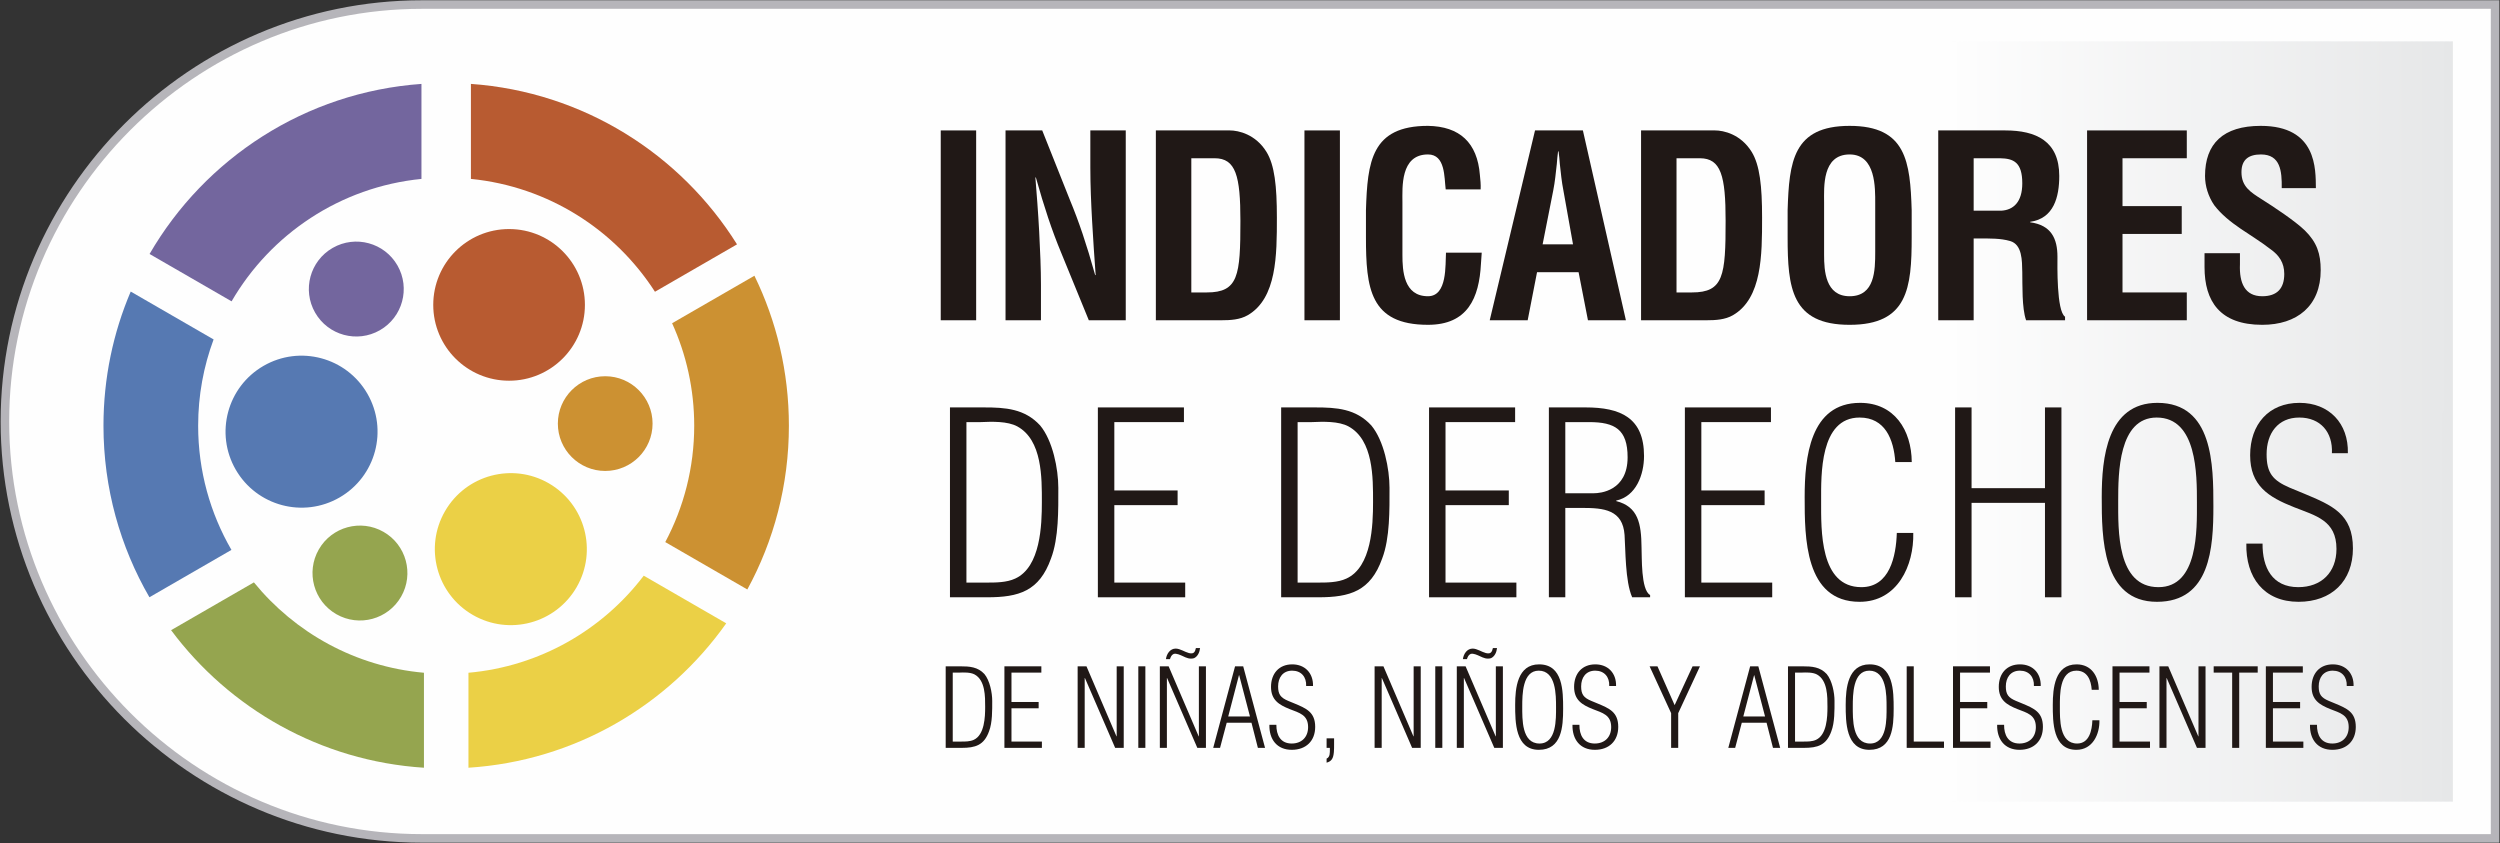 <?xml version="1.0" encoding="UTF-8"?>
<!DOCTYPE svg PUBLIC "-//W3C//DTD SVG 1.1//EN" "http://www.w3.org/Graphics/SVG/1.1/DTD/svg11.dtd">
<!-- Creator: CorelDRAW 2018 (64 Bit) -->
<svg xmlns="http://www.w3.org/2000/svg" xml:space="preserve" width="691px" height="233px" version="1.1" shape-rendering="geometricPrecision" text-rendering="geometricPrecision" image-rendering="optimizeQuality" fill-rule="evenodd" clip-rule="evenodd"
viewBox="0 0 691 233"
 xmlns:xlink="http://www.w3.org/1999/xlink">
 <rect x="0" y="0" width="691" height="233" fill="#333333" stroke="none"/>
 <defs>
   <mask id="id0">
     <linearGradient id="id1" gradientUnits="userSpaceOnUse" x1="677.98" y1="105.17" x2="537.5" y2="105.16">
      <stop offset="0" stop-opacity="1" stop-color="white"/>
      <stop offset="1" stop-opacity="0" stop-color="white"/>
     </linearGradient>
    <rect fill="url(#id1)" x="11.84" y="10.24" width="667.32" height="212.52"/>
   </mask>
 </defs>
 <g id="Capa_x0020_1">
  <path fill="#FEFEFE" d="M689.64 1.26l-573.05 0c-63.38,0 -115.23,51.86 -115.23,115.24l0 0c0,63.38 51.85,115.23 115.23,115.23l573.05 0 0 -230.47z"/>
  <path fill="#B6B5BA" fill-rule="nonzero" d="M688.46 2.44l-571.87 0c-31.36,0 -59.88,12.84 -80.55,33.51 -20.67,20.67 -33.5,49.19 -33.5,80.55 0,31.36 12.83,59.88 33.5,80.55 20.67,20.67 49.19,33.5 80.55,33.5l571.87 0 0 -228.11zm-571.87 -2.36l574.23 0 0 232.83 -574.23 0c-32.01,0 -61.12,-13.09 -82.22,-34.19 -21.1,-21.1 -34.19,-50.2 -34.19,-82.22 0,-32.02 13.09,-61.12 34.19,-82.22 21.1,-21.1 50.21,-34.2 82.22,-34.2z"/>
  <path fill="#E6E7E8" mask="url(#id0)" d="M677.98 11.42l-559.88 0c-57.8,0 -105.08,47.29 -105.08,105.08l0 0c0,57.79 47.28,105.08 105.08,105.08l559.88 0 0 -210.16z"/>
  <path fill="#73669E" d="M41.34 70.2c15.31,-26.4 43.02,-44.72 75.15,-47.01l0 26.26c-22.44,2.23 -41.7,15.27 -52.48,33.84l-22.67 -13.09z"/>
  <path fill="#5679B2" d="M41.3 165.08c-8.07,-13.94 -12.7,-30.14 -12.7,-47.41 0,-13.16 2.68,-25.69 7.53,-37.08l22.91 13.23c-2.76,7.43 -4.27,15.46 -4.27,23.85 0,12.51 3.35,24.23 9.2,34.32l-22.67 13.09z"/>
  <path fill="#95A54F" d="M117.18 212.2c-28.61,-1.84 -53.76,-16.37 -69.89,-38.02l22.89 -13.21c11.35,13.92 28.07,23.3 47,24.98l0 26.25z"/>
  <path fill="#EBD046" d="M200.73 172.29c-16.05,22.69 -41.82,38.02 -71.25,39.91l0 -26.25c19.75,-1.76 37.09,-11.89 48.45,-26.83l22.8 13.17z"/>
  <path fill="#CC9132" d="M208.52 76.21c6.11,12.52 9.53,26.59 9.53,41.46 0,16.39 -4.16,31.81 -11.49,45.26l-22.68 -13.1c5.1,-9.59 8,-20.54 8,-32.16 0,-10.1 -2.19,-19.7 -6.11,-28.33l22.75 -13.13z"/>
  <path fill="#B85B31" d="M130.16 23.19c31.05,2.21 57.95,19.39 73.55,44.35l-22.68 13.1c-11.04,-17.16 -29.51,-29.07 -50.87,-31.19l0 -26.26z"/>
  <circle fill="#B85B31" cx="140.71" cy="84.27" r="20.96"/>
  <circle fill="#EBD046" transform="matrix(-0.108 0.187 -0.187 -0.108 141.196 151.783)" r="97.27"/>
  <circle fill="#5679B2" transform="matrix(-0.108 -0.187 0.187 -0.108 83.349 119.314)" r="97.27"/>
  <circle fill="#CC9132" cx="167.28" cy="117.08" r="13.09"/>
  <circle fill="#95A54F" transform="matrix(-0.067 0.117 -0.117 -0.067 99.493 158.389)" r="97.27"/>
  <circle fill="#73669E" transform="matrix(-0.067 -0.117 0.117 -0.067 98.48 79.895)" r="97.27"/>
  <polygon fill="#201816" fill-rule="nonzero" points="269.81,88.52 269.81,36.05 260.02,36.05 260.02,88.52 "/>
  <path id="1" fill="#201816" fill-rule="nonzero" d="M301.37 46.39c0,4.7 0.21,9.73 0.49,14.75 0.28,5.03 0.63,10.13 0.98,14.88l-0.14 0c-2.38,-8.52 -4.48,-14.74 -7,-20.81l-7.63 -19.16 -10.14 0 0 52.47 9.79 0 0 -9.85c0,-4.19 -0.21,-9.42 -0.49,-14.66 -0.28,-5.31 -0.7,-10.61 -1.05,-14.95l0.14 0c2.31,8.24 4.41,14.6 7,20.82l7.63 18.64 10.21 0 0 -52.47 -9.79 0 0 10.34z"/>
  <path id="2" fill="#201816" fill-rule="nonzero" d="M329.28 80.83l0 -37.09 6.44 0c5.87,0 7.13,4.9 7.13,17.29 0,15.18 -0.56,19.8 -9.3,19.8l-4.27 0zm8.33 7.69c2.45,0 5.1,-0.14 7.27,-1.4 8.05,-4.68 8.05,-16.65 8.05,-27 0,-8.68 -0.63,-14.49 -2.87,-18.13 -3.01,-4.89 -7.77,-5.94 -10.15,-5.94l-20.43 0 0 52.47 18.13 0z"/>
  <polygon id="3" fill="#201816" fill-rule="nonzero" points="370.35,88.52 370.35,36.05 360.55,36.05 360.55,88.52 "/>
  <path id="4" fill="#201816" fill-rule="nonzero" d="M399.67 69.84c-0.21,3.36 0.42,12.04 -4.98,12.04 -6.72,0 -7.06,-7.07 -7.06,-11.41l0 -14.55c0,-4.06 -0.63,-13.23 7.06,-13.23 4.83,0 4.48,6.3 4.9,9.66l9.66 0c0.07,-1.33 -0.07,-2.66 -0.21,-3.99 -0.7,-8.95 -5.6,-13.43 -14.35,-13.57 -15.67,0 -16.72,9.93 -17.14,23.3l0 7.48c0,14 1.05,24.21 17.14,24.21 10.94,0 14.16,-7.34 14.65,-16.93 0.07,-0.98 0.14,-2.03 0.21,-3.01l-9.88 0z"/>
  <path id="5" fill="#201816" fill-rule="nonzero" d="M422.25 88.52l2.59 -13.29 11.48 0 2.59 13.29 10.49 0 -11.89 -52.47 -13.23 0 -12.52 52.47 10.49 0zm7.07 -35.89c0.49,-2.45 0.7,-4.83 0.98,-7.28 0.07,-1.19 0.21,-2.38 0.35,-3.5l0.14 0c0.14,1.12 0.28,2.31 0.35,3.5 0.28,2.45 0.49,4.83 0.98,7.28l2.66 14.9 -8.4 0 2.94 -14.9z"/>
  <path id="6" fill="#201816" fill-rule="nonzero" d="M463.39 80.83l0 -37.09 6.44 0c5.87,0 7.13,4.9 7.13,17.29 0,15.18 -0.55,19.8 -9.3,19.8l-4.27 0zm8.33 7.69c2.45,0 5.1,-0.14 7.27,-1.4 8.05,-4.68 8.05,-16.65 8.05,-27 0,-8.68 -0.63,-14.49 -2.87,-18.13 -3.01,-4.89 -7.76,-5.94 -10.14,-5.94l-20.44 0 0 52.47 18.13 0z"/>
  <path id="7" fill="#201816" fill-rule="nonzero" d="M494.1 65.57c0,14 1.05,24.21 17.14,24.21 16.1,0 17.15,-10.21 17.15,-24.21l0 -7.48c-0.42,-13.37 -1.47,-23.3 -17.15,-23.3 -15.67,0 -16.72,9.93 -17.14,23.3l0 7.48zm10.08 -9.65c0,-4.06 -0.63,-13.23 7.06,-13.23 7.28,0 7.07,9.31 7.07,13.51l0 13.43c0,5.04 -0.07,12.25 -7.07,12.25 -6.71,0 -7.06,-7.07 -7.06,-11.41l0 -14.55z"/>
  <path id="8" fill="#201816" fill-rule="nonzero" d="M547.27 65.92c2.8,0 5.67,-0.07 8.33,0.7 3.36,0.98 3.29,5.39 3.36,8.61 0.07,3.5 -0.14,9.93 1.05,13.29l10.77 0 0 -0.98c-2.38,-1.54 -2.1,-14.41 -2.1,-16.58 0,-5.04 -1.74,-8.75 -7.55,-9.52l0 -0.13c6.58,-0.91 8.05,-6.93 8.05,-12.67 0,-9.66 -6.44,-12.59 -14.91,-12.59l-18.54 0 0 52.47 9.79 0 0 -22.6 1.75 0zm-1.75 -22.18l7.28 0c3.71,0.07 6.16,1.05 6.16,6.93 0,5.25 -2.52,7.35 -5.74,7.56l-7.7 0 0 -14.49z"/>
  <polygon id="9" fill="#201816" fill-rule="nonzero" points="604.43,88.52 604.43,80.83 586.66,80.83 586.66,64.66 603.03,64.66 603.03,56.97 586.66,56.97 586.66,43.74 604.43,43.74 604.43,36.05 576.87,36.05 576.87,88.52 "/>
  <path id="10" fill="#201816" fill-rule="nonzero" d="M640.11 52c-0.07,-5.18 0.35,-17.21 -15.25,-17.21 -10.35,0 -15.39,4.89 -15.39,13.85 0,2.8 0.91,5.67 2.52,8.05 3.99,5.24 10.35,8.11 15.46,12.1 2.52,1.75 3.92,3.85 3.92,6.93 0,3.99 -1.96,6.16 -6.09,6.16 -4.83,0 -6.37,-3.71 -6.16,-8.82l0 -3.08 -9.79 0 0 3.85c0,9.38 4.2,15.95 15.95,15.95 9.59,0 16.16,-5.18 16.16,-15.11 0,-4.55 -1.05,-7.7 -4.4,-10.99 -2.73,-2.65 -8.68,-6.57 -11.9,-8.6 -3.08,-1.96 -5.6,-3.5 -5.6,-7.49 0,-3.57 2.1,-4.9 5.39,-4.9 5.39,0 5.81,4.62 5.74,9.31l9.44 0z"/>
  <path fill="#201816" fill-rule="nonzero" d="M267.12 116.67l3.92 0c3.15,-0.14 7.42,-0.28 10.14,1.19 6.93,3.77 6.79,14.27 6.79,20.92 0,6.36 -0.35,17.91 -7.35,21.13 -2.37,1.12 -5.45,1.12 -8.04,1.12l-5.46 0 0 -44.36zm-4.55 48.42l10.29 0c8.74,0 14.41,-1.68 17.63,-10.71 2.17,-5.67 2.03,-13.57 2.03,-19.52 0,-5.25 -1.54,-13.09 -5.04,-17.28 -4.27,-4.62 -9.58,-4.97 -15.53,-4.97l-9.38 0 0 52.48z"/>
  <polygon id="1" fill="#201816" fill-rule="nonzero" points="327.59,165.09 327.59,161.03 308,161.03 308,139.62 325.49,139.62 325.49,135.56 308,135.56 308,116.67 327.24,116.67 327.24,112.61 303.45,112.61 303.45,165.09 "/>
  <path id="2" fill="#201816" fill-rule="nonzero" d="M358.66 116.67l3.92 0c3.15,-0.14 7.41,-0.28 10.14,1.19 6.93,3.77 6.79,14.27 6.79,20.92 0,6.36 -0.35,17.91 -7.35,21.13 -2.38,1.12 -5.45,1.12 -8.04,1.12l-5.46 0 0 -44.36zm-4.55 48.42l10.29 0c8.74,0 14.41,-1.68 17.63,-10.71 2.17,-5.67 2.03,-13.57 2.03,-19.52 0,-5.25 -1.54,-13.09 -5.04,-17.28 -4.27,-4.62 -9.58,-4.97 -15.53,-4.97l-9.38 0 0 52.48z"/>
  <polygon id="3" fill="#201816" fill-rule="nonzero" points="419.13,165.09 419.13,161.03 399.54,161.03 399.54,139.62 417.03,139.62 417.03,135.56 399.54,135.56 399.54,116.67 418.78,116.67 418.78,112.61 394.99,112.61 394.99,165.09 "/>
  <path id="4" fill="#201816" fill-rule="nonzero" d="M437.34 140.39c5.95,0 11.2,0.49 11.69,7.48 0.28,3.85 0.14,12.81 2.1,17.22l4.96 0 0 -0.63c-2.59,-1.4 -2.24,-10.64 -2.37,-13.16 -0.07,-6.58 -0.91,-11.26 -7,-12.8l0 -0.14c5.53,-1.19 7.69,-7.21 7.69,-12.32 0,-10.63 -6.57,-13.43 -16.16,-13.43l-10.14 0 0 52.48 4.54 0 0 -24.7 4.69 0zm-4.69 -23.72l6.58 0c7.14,0 10.64,2.03 10.64,9.72 0,9.38 -7.7,9.94 -9.24,9.94l-7.98 0 0 -19.66z"/>
  <polygon id="5" fill="#201816" fill-rule="nonzero" points="489.84,165.09 489.84,161.03 470.25,161.03 470.25,139.62 487.74,139.62 487.74,135.56 470.25,135.56 470.25,116.67 489.49,116.67 489.49,112.61 465.7,112.61 465.7,165.09 "/>
  <path id="6" fill="#201816" fill-rule="nonzero" d="M524.28 147.31c-0.21,6.44 -1.96,14.98 -9.79,14.98 -11.55,0 -11.13,-15.82 -11.13,-23.86 0,-7.07 -0.42,-23.02 10.64,-23.02 7.06,0 9.44,6.08 9.86,12.31l4.55 0c-0.07,-8.88 -4.83,-16.37 -14.27,-16.37 -13.93,0 -15.33,15.25 -15.33,26.03 0,11.12 0,28.96 15.19,28.96 10.49,0 15.04,-10.07 14.83,-19.03l-4.55 0z"/>
  <polygon id="7" fill="#201816" fill-rule="nonzero" points="544.94,165.09 544.94,138.99 565.23,138.99 565.23,165.09 569.78,165.09 569.78,112.61 565.23,112.61 565.23,134.93 544.94,134.93 544.94,112.61 540.39,112.61 540.39,165.09 "/>
  <path id="8" fill="#201816" fill-rule="nonzero" d="M596.18 166.34c14.76,0 15.6,-14.97 15.6,-26.37 0,-11.41 -0.07,-28.62 -15.46,-28.62 -13.93,0 -15.4,15.25 -15.4,26.03 0,11.12 0.07,28.96 15.26,28.96zm0.42 -4.05c-11.55,0 -11.13,-15.82 -11.13,-23.86 0,-7.56 0.07,-23.02 10.64,-23.02 11.19,0 11.12,15.81 11.12,23.51 0,7.41 0.42,23.37 -10.63,23.37z"/>
  <path id="9" fill="#201816" fill-rule="nonzero" d="M632.86 134.79c-4.69,-2.03 -6.37,-4.06 -6.37,-9.24 0,-5.73 3.08,-10.14 9.03,-10.14 5.87,0 9.3,4.06 9.02,9.86l4.41 0c0.21,-8.25 -5.18,-13.92 -13.36,-13.92 -8.54,0 -13.65,5.95 -13.65,14.48 0,8.4 5.04,11.55 12.11,14.35 6.01,2.38 11.75,3.63 11.75,11.54 0,6.51 -4.19,10.57 -10.56,10.57 -7.21,0 -9.94,-5.46 -9.87,-12.04l-4.48 0c-0.21,9.31 4.83,16.09 14.42,16.09 9.16,0 15.04,-5.73 15.04,-14.76 0,-9.51 -5.74,-11.89 -13.43,-15.11l-4.06 -1.68z"/>
  <path fill="#201816" fill-rule="nonzero" d="M263.34 185.91l1.69 0c1.35,-0.06 3.18,-0.12 4.35,0.51 2.98,1.63 2.92,6.14 2.92,8.99 0,2.73 -0.15,7.69 -3.15,9.08 -1.03,0.48 -2.35,0.48 -3.46,0.48l-2.35 0 0 -19.06zm-1.95 20.8l4.42 0c3.76,0 6.19,-0.72 7.57,-4.6 0.93,-2.43 0.87,-5.83 0.87,-8.38 0,-2.26 -0.66,-5.62 -2.16,-7.43 -1.83,-1.98 -4.12,-2.13 -6.67,-2.13l-4.03 0 0 22.54z"/>
  <polygon id="1" fill="#201816" fill-rule="nonzero" points="287.98,206.71 287.98,204.97 279.57,204.97 279.57,195.77 287.08,195.77 287.08,194.03 279.57,194.03 279.57,185.91 287.83,185.91 287.83,184.17 277.62,184.17 277.62,206.71 "/>
  <polygon id="2" fill="#201816" fill-rule="nonzero" points="300.3,184.17 297.86,184.17 297.86,206.71 299.81,206.71 299.81,187.42 299.88,187.42 308.23,206.71 310.6,206.71 310.6,184.17 308.65,184.17 308.65,203.52 308.59,203.52 "/>
  <polygon id="3" fill="#201816" fill-rule="nonzero" points="316.58,206.71 316.58,184.17 314.63,184.17 314.63,206.71 "/>
  <path id="4" fill="#201816" fill-rule="nonzero" d="M323.01 184.17l-2.43 0 0 22.54 1.95 0 0 -19.29 0.06 0 8.35 19.29 2.38 0 0 -22.54 -1.95 0 0 19.35 -0.06 0 -8.3 -19.35zm7.03 -2.25c1.06,-0.51 1.54,-1.69 1.66,-2.8l-1.15 0c-0.24,1.08 -0.57,1.74 -1.95,1.38 -1.14,-0.3 -2.43,-1.23 -3.64,-1.23 -1.5,0 -2.49,1.38 -2.7,2.92l1.11 0c0.24,-0.63 0.39,-1.14 1.05,-1.45 0.79,-0.21 1.81,0.31 2.5,0.61 1.05,0.51 1.95,0.9 3.12,0.57z"/>
  <path id="5" fill="#201816" fill-rule="nonzero" d="M339.48 198.03l2.97 -11.4 0.06 0 2.98 11.4 -6.01 0zm1.89 -13.86l-6.04 22.54 1.89 0 1.84 -6.94 6.85 0 1.77 6.94 1.98 0 -6.04 -22.54 -2.25 0z"/>
  <path id="6" fill="#201816" fill-rule="nonzero" d="M356 193.7c-2.01,-0.87 -2.73,-1.75 -2.73,-3.97 0,-2.46 1.32,-4.36 3.88,-4.36 2.52,0 3.99,1.75 3.87,4.24l1.9 0c0.09,-3.55 -2.23,-5.98 -5.74,-5.98 -3.67,0 -5.87,2.55 -5.87,6.22 0,3.61 2.17,4.96 5.2,6.16 2.59,1.02 5.05,1.56 5.05,4.96 0,2.79 -1.8,4.54 -4.53,4.54 -3.1,0 -4.27,-2.35 -4.24,-5.17l-1.93 0c-0.09,4 2.08,6.91 6.19,6.91 3.94,0 6.47,-2.46 6.47,-6.34 0,-4.09 -2.47,-5.11 -5.77,-6.49l-1.75 -0.72z"/>
  <path id="7" fill="#201816" fill-rule="nonzero" d="M366.67 210.8c1.35,-0.36 1.86,-1.14 2.01,-2.92 0.06,-0.72 0.06,-1.44 0.06,-2.13l0 -1.68 -2.07 0 0 2.64 0.9 0 0 0.39c0,0.9 0.09,2.16 -0.9,2.58l0 1.12z"/>
  <polygon id="8" fill="#201816" fill-rule="nonzero" points="382.38,184.17 379.94,184.17 379.94,206.71 381.9,206.71 381.9,187.42 381.96,187.42 390.31,206.71 392.69,206.71 392.69,184.17 390.73,184.17 390.73,203.52 390.67,203.52 "/>
  <polygon id="9" fill="#201816" fill-rule="nonzero" points="398.66,206.71 398.66,184.17 396.71,184.17 396.71,206.71 "/>
  <path id="10" fill="#201816" fill-rule="nonzero" d="M405.09 184.17l-2.43 0 0 22.54 1.95 0 0 -19.29 0.06 0 8.35 19.29 2.38 0 0 -22.54 -1.95 0 0 19.35 -0.06 0 -8.3 -19.35zm7.03 -2.25c1.06,-0.51 1.54,-1.69 1.66,-2.8l-1.14 0c-0.25,1.08 -0.58,1.74 -1.96,1.38 -1.14,-0.3 -2.43,-1.23 -3.64,-1.23 -1.5,0 -2.49,1.38 -2.7,2.92l1.11 0c0.24,-0.63 0.39,-1.14 1.05,-1.45 0.79,-0.21 1.81,0.31 2.5,0.61 1.05,0.51 1.95,0.9 3.12,0.57z"/>
  <path id="11" fill="#201816" fill-rule="nonzero" d="M425.34 207.25c6.35,0 6.71,-6.43 6.71,-11.33 0,-4.9 -0.03,-12.29 -6.65,-12.29 -5.98,0 -6.61,6.55 -6.61,11.18 0,4.78 0.03,12.44 6.55,12.44zm0.18 -1.74c-4.95,0 -4.77,-6.79 -4.77,-10.25 0,-3.25 0.03,-9.89 4.56,-9.89 4.81,0 4.78,6.79 4.78,10.1 0,3.19 0.18,10.04 -4.57,10.04z"/>
  <path id="12" fill="#201816" fill-rule="nonzero" d="M439.77 193.7c-2.02,-0.87 -2.74,-1.75 -2.74,-3.97 0,-2.46 1.32,-4.36 3.88,-4.36 2.52,0 4,1.75 3.88,4.24l1.89 0c0.09,-3.55 -2.22,-5.98 -5.74,-5.98 -3.67,0 -5.86,2.55 -5.86,6.22 0,3.61 2.16,4.96 5.2,6.16 2.58,1.02 5.05,1.56 5.05,4.96 0,2.79 -1.81,4.54 -4.54,4.54 -3.1,0 -4.27,-2.35 -4.24,-5.17l-1.92 0c-0.09,4 2.07,6.91 6.19,6.91 3.94,0 6.46,-2.46 6.46,-6.34 0,-4.09 -2.46,-5.11 -5.77,-6.49l-1.74 -0.72z"/>
  <polygon id="13" fill="#201816" fill-rule="nonzero" points="462.87,194.9 458.12,184.17 455.95,184.17 461.9,197.12 461.9,206.71 463.86,206.71 463.86,197.12 469.87,184.17 467.83,184.17 "/>
  <path id="14" fill="#201816" fill-rule="nonzero" d="M481.85 198.03l2.98 -11.4 0.05 0 2.98 11.4 -6.01 0zm1.89 -13.86l-6.04 22.54 1.9 0 1.83 -6.94 6.85 0 1.77 6.94 1.99 0 -6.04 -22.54 -2.26 0z"/>
  <path id="15" fill="#201816" fill-rule="nonzero" d="M496.15 185.91l1.69 0c1.35,-0.06 3.18,-0.12 4.35,0.51 2.98,1.63 2.92,6.14 2.92,8.99 0,2.73 -0.15,7.69 -3.16,9.08 -1.02,0.48 -2.34,0.48 -3.45,0.48l-2.35 0 0 -19.06zm-1.95 20.8l4.42 0c3.75,0 6.19,-0.72 7.57,-4.6 0.93,-2.43 0.87,-5.83 0.87,-8.38 0,-2.26 -0.66,-5.62 -2.16,-7.43 -1.84,-1.98 -4.12,-2.13 -6.68,-2.13l-4.02 0 0 22.54z"/>
  <path id="16" fill="#201816" fill-rule="nonzero" d="M516.71 207.25c6.34,0 6.7,-6.43 6.7,-11.33 0,-4.9 -0.03,-12.29 -6.65,-12.29 -5.98,0 -6.61,6.55 -6.61,11.18 0,4.78 0.03,12.44 6.56,12.44zm0.18 -1.74c-4.96,0 -4.78,-6.79 -4.78,-10.25 0,-3.25 0.03,-9.89 4.56,-9.89 4.81,0 4.78,6.79 4.78,10.1 0,3.19 0.18,10.04 -4.56,10.04z"/>
  <polygon id="17" fill="#201816" fill-rule="nonzero" points="537.32,206.71 537.32,204.97 528.96,204.97 528.96,184.17 527.01,184.17 527.01,206.71 "/>
  <polygon id="18" fill="#201816" fill-rule="nonzero" points="550.18,206.71 550.18,204.97 541.76,204.97 541.76,195.77 549.28,195.77 549.28,194.03 541.76,194.03 541.76,185.91 550.03,185.91 550.03,184.17 539.81,184.17 539.81,206.71 "/>
  <path id="19" fill="#201816" fill-rule="nonzero" d="M557.15 193.7c-2.02,-0.87 -2.74,-1.75 -2.74,-3.97 0,-2.46 1.33,-4.36 3.88,-4.36 2.52,0 4,1.75 3.88,4.24l1.89 0c0.09,-3.55 -2.22,-5.98 -5.74,-5.98 -3.67,0 -5.86,2.55 -5.86,6.22 0,3.61 2.16,4.96 5.2,6.16 2.58,1.02 5.05,1.56 5.05,4.96 0,2.79 -1.81,4.54 -4.54,4.54 -3.1,0 -4.27,-2.35 -4.24,-5.17l-1.92 0c-0.09,4 2.07,6.91 6.19,6.91 3.94,0 6.46,-2.46 6.46,-6.34 0,-4.09 -2.46,-5.11 -5.77,-6.49l-1.74 -0.72z"/>
  <path id="20" fill="#201816" fill-rule="nonzero" d="M578.33 199.08c-0.09,2.76 -0.84,6.43 -4.21,6.43 -4.95,0 -4.77,-6.79 -4.77,-10.25 0,-3.04 -0.18,-9.89 4.56,-9.89 3.04,0 4.06,2.62 4.24,5.29l1.95 0c-0.03,-3.81 -2.07,-7.03 -6.13,-7.03 -5.98,0 -6.58,6.55 -6.58,11.18 0,4.78 0,12.44 6.52,12.44 4.51,0 6.47,-4.33 6.37,-8.17l-1.95 0z"/>
  <polygon id="21" fill="#201816" fill-rule="nonzero" points="594.26,206.71 594.26,204.97 585.84,204.97 585.84,195.77 593.36,195.77 593.36,194.03 585.84,194.03 585.84,185.91 594.11,185.91 594.11,184.17 583.89,184.17 583.89,206.71 "/>
  <polygon id="22" fill="#201816" fill-rule="nonzero" points="599.3,184.17 596.87,184.17 596.87,206.71 598.82,206.71 598.82,187.42 598.88,187.42 607.24,206.71 609.61,206.71 609.61,184.17 607.66,184.17 607.66,203.52 607.6,203.52 "/>
  <polygon id="23" fill="#201816" fill-rule="nonzero" points="616.97,185.91 616.97,206.71 618.92,206.71 618.92,185.91 624.03,185.91 624.03,184.17 611.86,184.17 611.86,185.91 "/>
  <polygon id="24" fill="#201816" fill-rule="nonzero" points="636.65,206.71 636.65,204.97 628.24,204.97 628.24,195.77 635.75,195.77 635.75,194.03 628.24,194.03 628.24,185.91 636.5,185.91 636.5,184.17 626.28,184.17 626.28,206.71 "/>
  <path id="25" fill="#201816" fill-rule="nonzero" d="M643.62 193.7c-2.01,-0.87 -2.73,-1.75 -2.73,-3.97 0,-2.46 1.32,-4.36 3.87,-4.36 2.53,0 4,1.75 3.88,4.24l1.89 0c0.09,-3.55 -2.22,-5.98 -5.74,-5.98 -3.66,0 -5.86,2.55 -5.86,6.22 0,3.61 2.17,4.96 5.2,6.16 2.59,1.02 5.05,1.56 5.05,4.96 0,2.79 -1.8,4.54 -4.54,4.54 -3.09,0 -4.26,-2.35 -4.23,-5.17l-1.93 0c-0.09,4 2.08,6.91 6.19,6.91 3.94,0 6.47,-2.46 6.47,-6.34 0,-4.09 -2.47,-5.11 -5.78,-6.49l-1.74 -0.72z"/>
 </g>
</svg>
